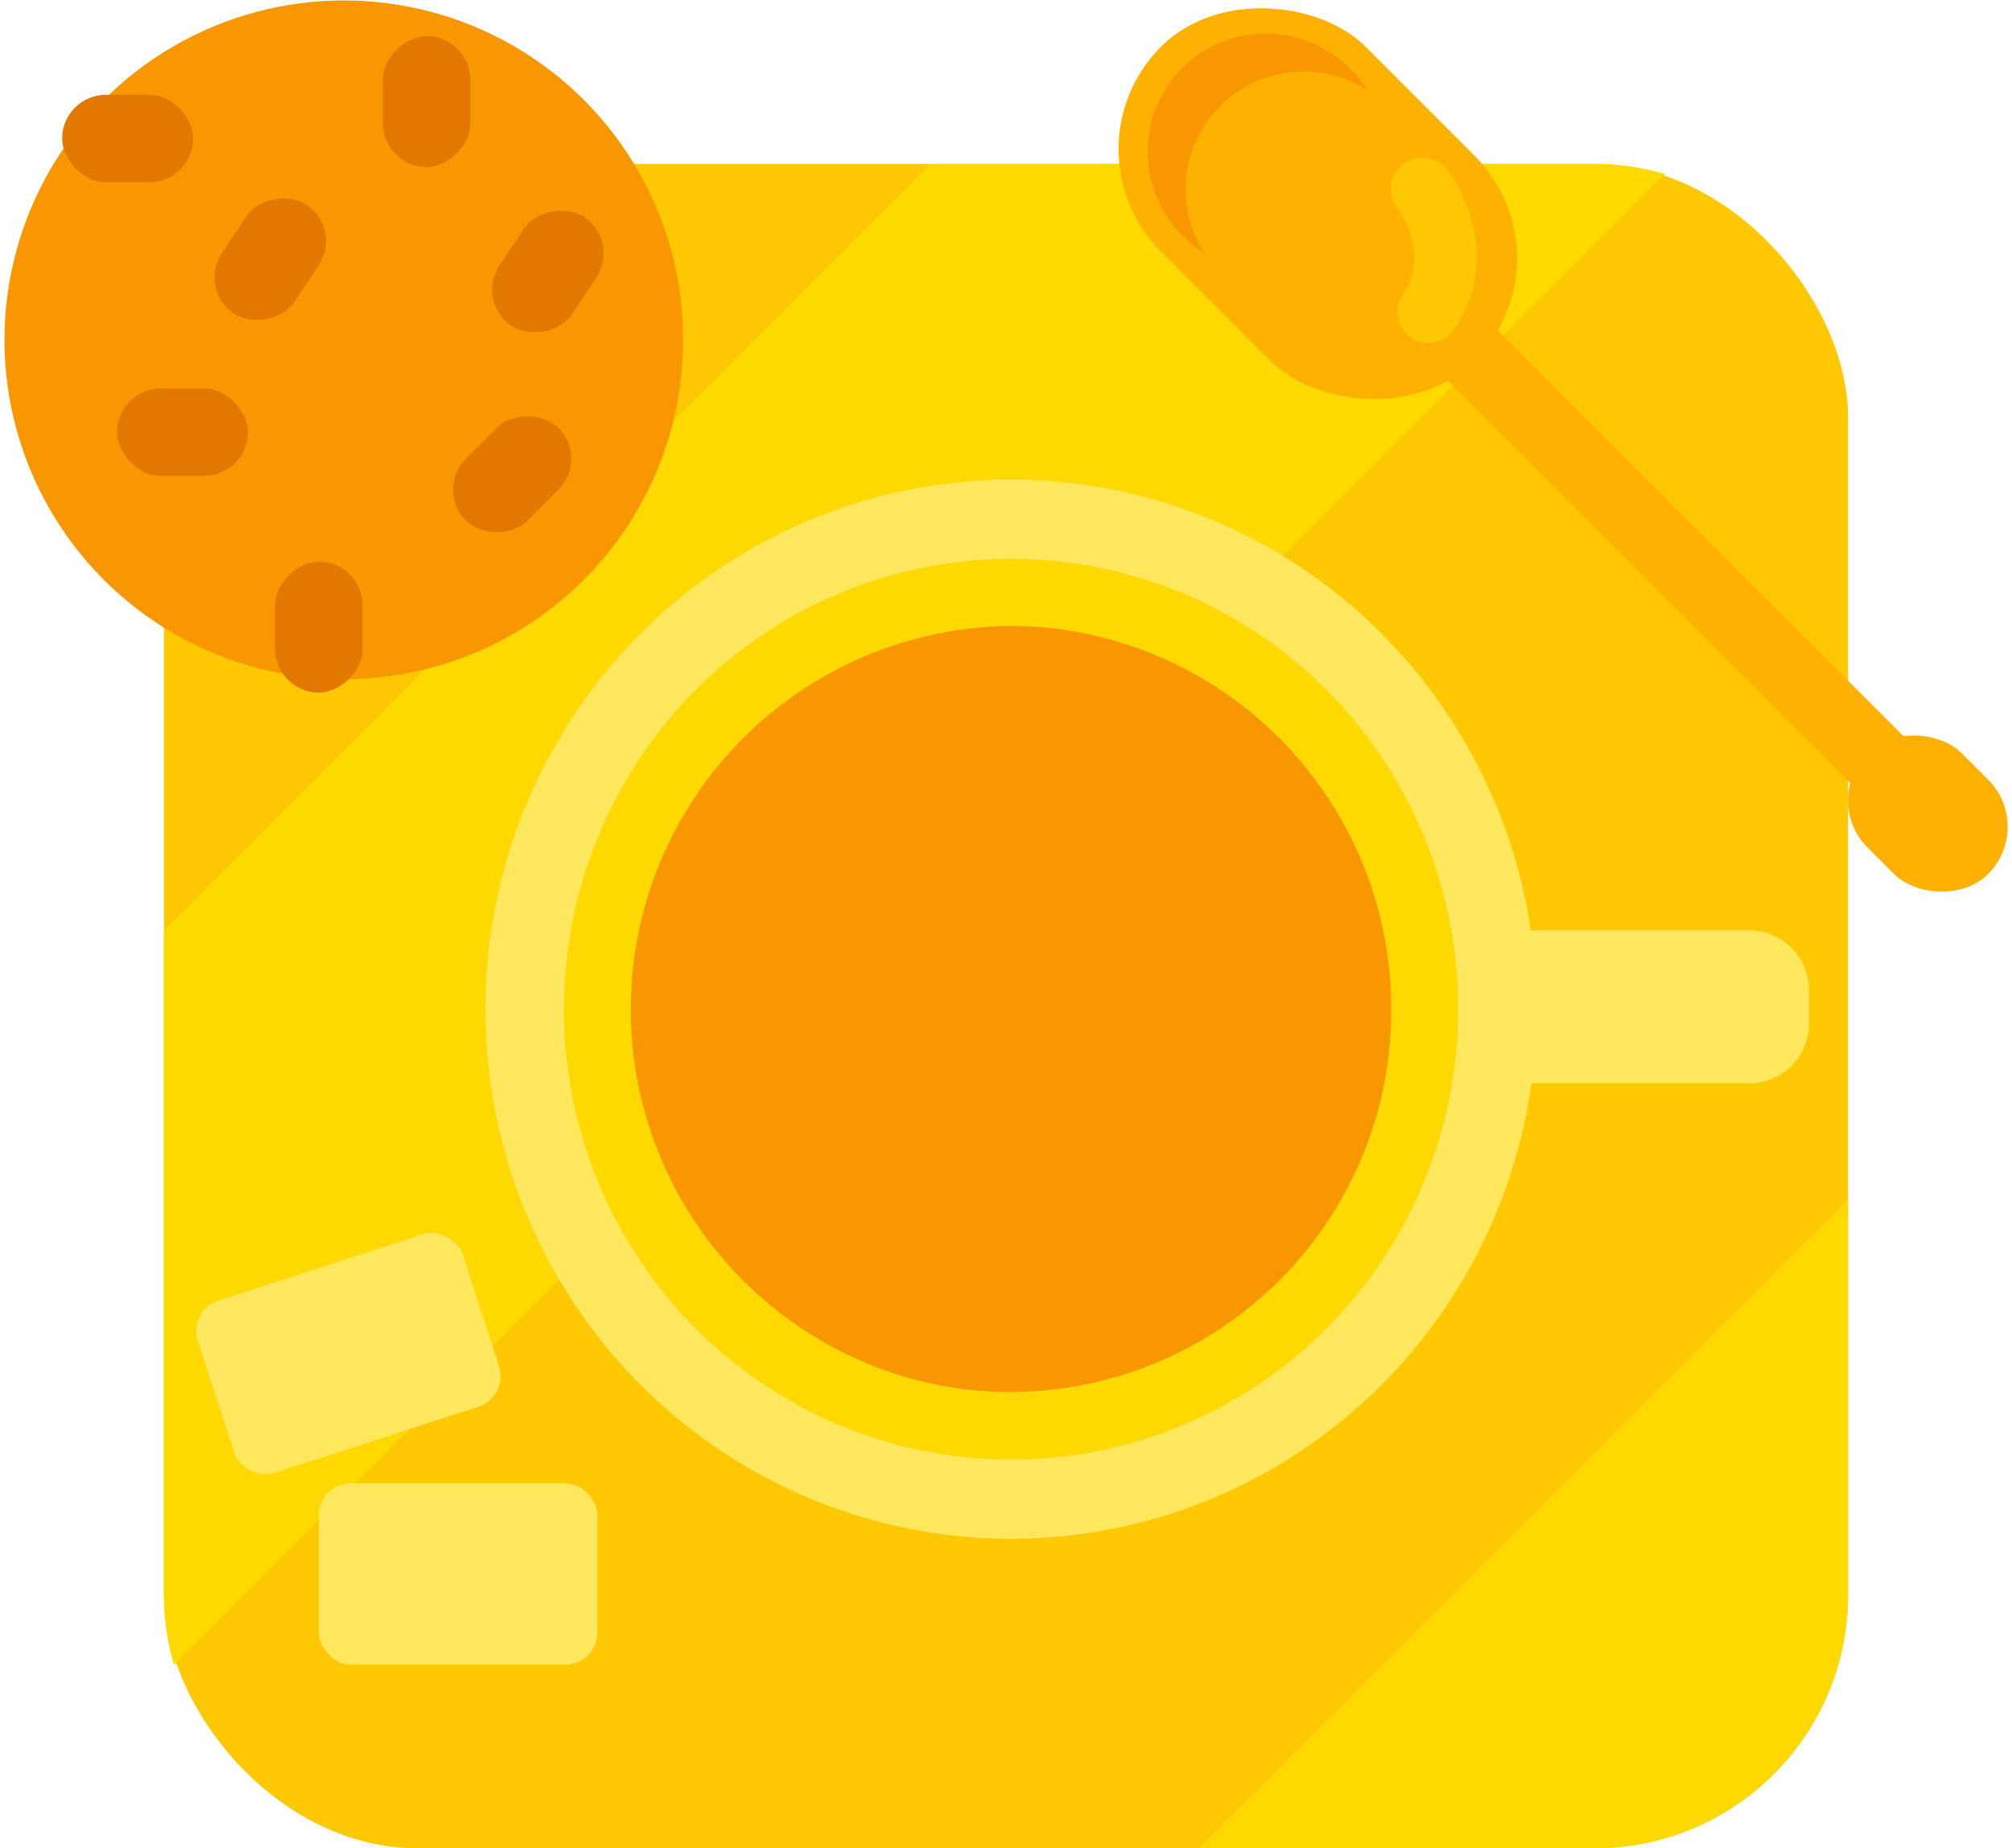 <svg xmlns="http://www.w3.org/2000/svg" viewBox="0 0 135 124"><defs><style>.cls-1{fill:#ffc800}.cls-2{fill:#ffd900}.cls-4{fill:#ffe75e}.cls-5{fill:#f89700}.cls-6{fill:#e27800}.cls-7{fill:#ffb100}</style></defs><g id="Cover"><rect class="cls-1" x="11" y="11" width="113" height="113" rx="17" ry="17"/><path class="cls-2" d="M107 11H62.42L11 62.42V107a16.88 16.88 0 0 0 .67 4.69l.15-.13 99.89-99.89A17.07 17.07 0 0 0 107 11z"/><path d="M93.35 67.7a25.6 25.6 0 0 1-25.51 25.69 25 25 0 0 1-7.43-1.11A25.72 25.72 0 0 1 67.84 42a25 25 0 0 1 5.57.63A25.71 25.71 0 0 1 93.35 67.7z" fill="#62361b"/><path class="cls-4" d="M121.38 66.43v2.25a4 4 0 0 1-4 4H99.52V62.43h17.87a4 4 0 0 1 3.99 4z"/><ellipse class="cls-4" cx="67.84" cy="67.71" rx="35.27" ry="35.53"/><ellipse class="cls-2" cx="67.84" cy="67.71" rx="30" ry="30.22"/><path class="cls-5" d="M93.35 67.7a25.6 25.6 0 0 1-25.51 25.69 25 25 0 0 1-7.43-1.11A25.72 25.72 0 0 1 67.84 42a25 25 0 0 1 5.57.63A25.71 25.71 0 0 1 93.35 67.7z"/><circle class="cls-5" cx="23.07" cy="22.8" r="22.77"/><rect class="cls-6" x="29.97" y="28.88" width="8.79" height="5.87" rx="2.94" ry="2.94" transform="rotate(-45 34.368 31.814)"/><rect class="cls-6" x="7.85" y="26.06" width="8.79" height="5.87" rx="2.94" ry="2.94"/><rect class="cls-6" x="4.17" y="6.36" width="8.79" height="5.87" rx="2.94" ry="2.94"/><rect class="cls-6" x="24.23" y="3.89" width="8.79" height="5.87" rx="2.94" ry="2.94" transform="rotate(-90 28.62 6.82)"/><rect class="cls-6" x="17" y="39.14" width="8.79" height="5.87" rx="2.94" ry="2.94" transform="rotate(-90 21.395 42.075)"/><rect class="cls-6" x="13.74" y="14.46" width="8.79" height="5.87" rx="2.94" ry="2.94" transform="rotate(123.71 18.136 17.393)"/><rect class="cls-6" x="32.36" y="15.29" width="8.79" height="5.87" rx="2.94" ry="2.94" transform="rotate(123.71 36.76 18.224)"/><rect class="cls-7" x="78.72" y="-1.22" width="19.42" height="29.77" rx="9.71" ry="9.71" transform="rotate(-45 88.424 13.674)"/><path class="cls-7" transform="rotate(-45 108.51 33.534)" d="M106.13 8.71h4.75v49.64h-4.75z"/><rect class="cls-7" x="124.88" y="48.86" width="8.94" height="11.45" rx="4.47" ry="4.47" transform="rotate(-45 129.349 54.582)"/><path class="cls-1" d="M95.86 23a2.09 2.09 0 0 1-1.74-3.25C96 17 93.87 14.1 93.78 14a2.11 2.11 0 0 1 .38-3 2.08 2.08 0 0 1 2.92.36c.17.22 4.09 5.32.53 10.67a2.08 2.08 0 0 1-1.75.97z"/><rect class="cls-4" x="21.39" y="99.52" width="18.7" height="12.16" rx="2.15" ry="2.15"/><rect class="cls-4" x="14.04" y="84.73" width="18.7" height="12.16" rx="2.15" ry="2.15" transform="rotate(-17.99 23.407 90.835)"/><path class="cls-5" d="M90.7 4.75a7.33 7.33 0 0 1 1.06 1.31A7.92 7.92 0 0 0 80.81 17a7.61 7.61 0 0 1-1.31-1.06A7.92 7.92 0 1 1 90.7 4.75z"/></g><g id="Instructions"><path class="cls-2" d="M80.42 124H107a17 17 0 0 0 17-17V80.42z"/></g></svg>
